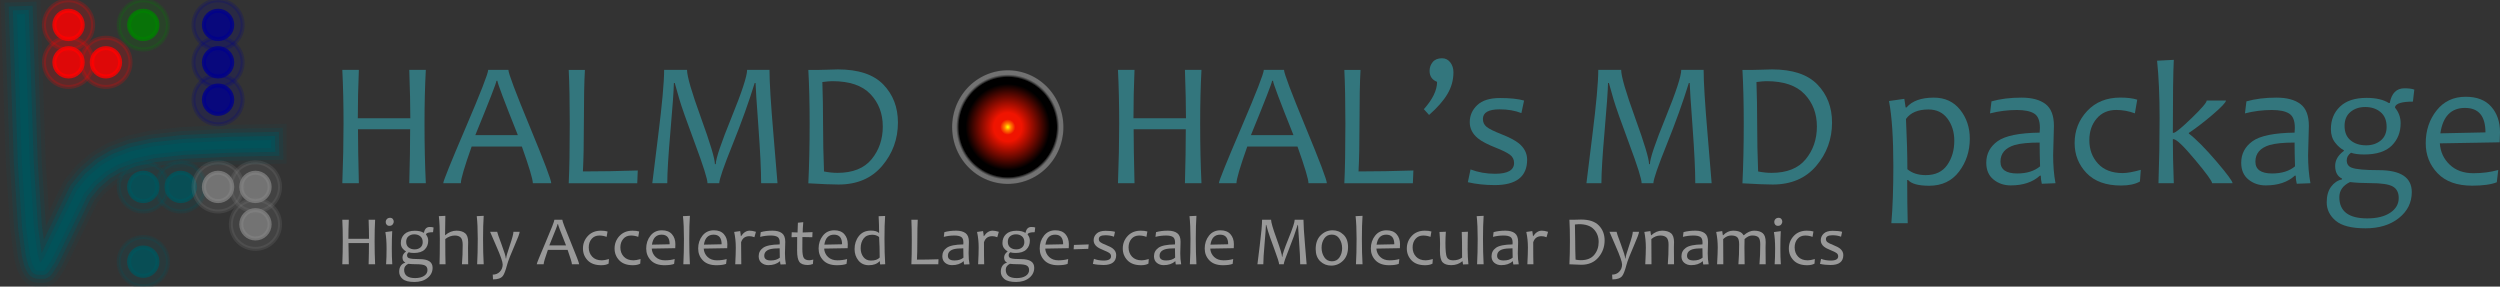 <?xml version="1.0" encoding="UTF-8" standalone="no"?>
<svg id="svg7209" xmlns:rdf="http://www.w3.org/1999/02/22-rdf-syntax-ns#" xmlns="http://www.w3.org/2000/svg" viewBox="0 0 785.08 90" height="100%" width="100%" version="1.1" xmlns:cc="http://creativecommons.org/ns#" xmlns:xlink="http://www.w3.org/1999/xlink" xmlns:dc="http://purl.org/dc/elements/1.1/">
 <rect x="0" y="0" width="785.08" height="90" fill="#333333" stroke="none"/>
 <defs id="defs7211">
  <clipPath id="clipPath6937" clipPathUnits="userSpaceOnUse">
   <path id="path6939" d="M0,0,72,0,72,72,0,72,0,0z"/>
  </clipPath>
  <clipPath id="clipPath6951" clipPathUnits="userSpaceOnUse">
   <path id="path6953" d="M0,0,72,0,72,72,0,72,0,0z"/>
  </clipPath>
  <clipPath id="clipPath6965" clipPathUnits="userSpaceOnUse">
   <path id="path6967" d="M0,0,72,0,72,72,0,72,0,0z"/>
  </clipPath>
  <clipPath id="clipPath6975" clipPathUnits="userSpaceOnUse">
   <path id="path6977" d="M0,0,72,0,72,72,0,72,0,0z"/>
  </clipPath>
  <clipPath id="clipPath6985" clipPathUnits="userSpaceOnUse">
   <path id="path6987" d="M0,0,72,0,72,72,0,72,0,0z"/>
  </clipPath>
  <clipPath id="clipPath6999" clipPathUnits="userSpaceOnUse">
   <path id="path7001" d="M0,0,72,0,72,72,0,72,0,0z"/>
  </clipPath>
  <clipPath id="clipPath7013" clipPathUnits="userSpaceOnUse">
   <path id="path7015" d="M0,0,72,0,72,72,0,72,0,0z"/>
  </clipPath>
  <clipPath id="clipPath7027" clipPathUnits="userSpaceOnUse">
   <path id="path7029" d="M0,0,72,0,72,72,0,72,0,0z"/>
  </clipPath>
  <clipPath id="clipPath7041" clipPathUnits="userSpaceOnUse">
   <path id="path7043" d="M0,0,72,0,72,72,0,72,0,0z"/>
  </clipPath>
  <clipPath id="clipPath7055" clipPathUnits="userSpaceOnUse">
   <path id="path7057" d="M0,0,72,0,72,72,0,72,0,0z"/>
  </clipPath>
  <clipPath id="clipPath7069" clipPathUnits="userSpaceOnUse">
   <path id="path7071" d="M0,0,72,0,72,72,0,72,0,0z"/>
  </clipPath>
  <clipPath id="clipPath7079" clipPathUnits="userSpaceOnUse">
   <path id="path7081" d="M0,0,72,0,72,72,0,72,0,0z"/>
  </clipPath>
  <clipPath id="clipPath7089" clipPathUnits="userSpaceOnUse">
   <path id="path7091" d="M0,0,72,0,72,72,0,72,0,0z"/>
  </clipPath>
  <clipPath id="clipPath7099" clipPathUnits="userSpaceOnUse">
   <path id="path7101" d="M0,0,72,0,72,72,0,72,0,0z"/>
  </clipPath>
  <clipPath id="clipPath7109" clipPathUnits="userSpaceOnUse">
   <path id="path7111" d="M0,0,72,0,72,72,0,72,0,0z"/>
  </clipPath>
  <radialGradient id="radialGradient5671" gradientUnits="userSpaceOnUse" cy="375.93" cx="307.14" gradientTransform="matrix(1,0,0,0.967,0,12.366)" r="108.57">
   <stop id="stop5100" stop-color="#fffc01" offset="0"/>
   <stop id="stop5110" stop-color="#ff7e00" offset="0.059"/>
   <stop id="stop5104" stop-color="#f01400" offset="0.136"/>
   <stop id="stop5102" stop-color="#f01400" offset="0.252"/>
   <stop id="stop5106" stop-color="#000" offset="0.759"/>
   <stop id="stop5108" stop-color="#000" offset="0.875"/>
   <stop id="stop5112" stop-color="#828282" stop-opacity="0.784" offset="0.927"/>
   <stop id="stop5120" stop-color="#8c8c8c" stop-opacity="0.706" offset="0.969"/>
   <stop id="stop5050" stop-color="#bebebe" stop-opacity="0.392" offset="1"/>
  </radialGradient>
 </defs>
 <g id="layer1" transform="translate(-5,-957.362)">
  <g id="text3333" font-size="19px" font-family="Candara" fill="#999" transform="translate(0,952.362)">
   <path id="path6539" d="m122.8,87.996-2.041,0c0.072-2.478,0.107-4.698,0.107-6.66h-6.435c0,1.59,0.036,3.81,0.107,6.66h-2.041c0.1-2.614,0.15-5.063,0.15-7.348,0-2.392-0.05-4.605-0.15-6.639h2.041c-0.086,2.048-0.129,4.039-0.129,5.973h6.478c-0-1.554-0.043-3.545-0.129-5.973h2.041c-0.107,1.991-0.161,4.204-0.161,6.639-0,2.671,0.054,5.12,0.161,7.348z"/>
   <path id="path6541" d="m128.19,87.996-1.944,0c0.1-1.432,0.15-3.069,0.15-4.909,0-2.07-0.125-3.806-0.376-5.21l2.148-0.29c-0.086,1.497-0.129,3.33-0.129,5.5,0,1.719,0.05,3.355,0.15,4.909zm0.451-13.428c-0,0.365-0.118,0.682-0.354,0.951-0.236,0.269-0.569,0.403-0.999,0.403-0.365,0-0.65-0.116-0.854-0.349-0.204-0.233-0.306-0.514-0.306-0.843,0-0.358,0.122-0.67,0.365-0.935,0.243-0.265,0.58-0.397,1.01-0.397,0.351,0,0.628,0.116,0.833,0.349,0.204,0.233,0.306,0.507,0.306,0.822z"/>
   <path id="path6543" d="m141.16,76.437-0.172,1.482c-1.332,0-2.066,0.215-2.202,0.645v0.107c0.458,0.559,0.687,1.196,0.688,1.912-0,1.117-0.367,2.039-1.101,2.766-0.734,0.727-1.867,1.09-3.4,1.09-0.68,0-1.221-0.072-1.622-0.215-0.351,0.251-0.526,0.562-0.526,0.935-0,0.458,0.208,0.763,0.623,0.913,0.53,0.201,1.636,0.301,3.319,0.301,2.721,0,4.082,0.902,4.082,2.707-0,1.289-0.53,2.356-1.59,3.201-1.06,0.845-2.431,1.268-4.114,1.268-1.726-0-2.956-0.313-3.69-0.94-0.734-0.627-1.101-1.38-1.101-2.261,0-0.802,0.181-1.447,0.542-1.934,0.362-0.487,0.811-0.788,1.348-0.902v-0.097c-0.566-0.272-0.849-0.795-0.849-1.568-0-0.702,0.358-1.318,1.074-1.848v-0.086c-0.38-0.186-0.741-0.501-1.085-0.945-0.344-0.444-0.516-0.995-0.516-1.654,0-1.139,0.376-2.066,1.128-2.782,0.752-0.716,1.841-1.074,3.266-1.074,1.167,0,2.084,0.211,2.75,0.634h0.118c0.229-1.21,0.831-1.815,1.805-1.815,0.53,0,0.938,0.054,1.225,0.161zm-1.923,13.374c-0-0.673-0.245-1.148-0.736-1.423-0.491-0.276-1.413-0.414-2.766-0.414-0.917,0-1.755-0.043-2.514-0.129-0.874,0.423-1.311,1.042-1.311,1.858,0,1.747,1.146,2.621,3.438,2.621,1.196-0,2.143-0.233,2.841-0.698,0.698-0.466,1.047-1.071,1.047-1.815zm-1.493-8.787c-0-0.788-0.249-1.391-0.747-1.81-0.498-0.419-1.13-0.628-1.896-0.628-0.723,0-1.328,0.202-1.815,0.607-0.487,0.405-0.73,0.979-0.73,1.724,0,0.781,0.249,1.375,0.747,1.783,0.498,0.408,1.137,0.612,1.917,0.612,0.716,0,1.316-0.199,1.799-0.596,0.483-0.397,0.725-0.961,0.725-1.692z"/>
   <path id="path6545" d="m152.02,87.996-1.955,0c0.158-1.883,0.236-3.91,0.236-6.08-0-1.16-0.217-1.942-0.65-2.347-0.433-0.405-1.033-0.607-1.799-0.607-1.074,0-2.08,0.369-3.019,1.106,0,3.91,0.029,6.553,0.086,7.928h-1.891c0.065-1.891,0.097-4.562,0.097-8.014,0-3.022-0.104-5.389-0.312-7.101l2.041-0.107c-0.057,2.184-0.086,4.211-0.086,6.08h0.065c1.074-0.945,2.252-1.418,3.534-1.418,1.146,0,2.041,0.267,2.686,0.8,0.645,0.534,0.967,1.47,0.967,2.809-0,0.136-0.007,0.403-0.021,0.8-0.014,0.397-0.021,0.747-0.021,1.047-0,1.031,0.014,2.732,0.043,5.103z"/>
   <path id="path6547" d="m156.9,87.996-2.062,0c0.129-2.363,0.193-5.035,0.193-8.014,0-2.893-0.104-5.26-0.312-7.101l2.181-0.107c-0.136,1.948-0.204,4.351-0.204,7.208-0,2.943,0.068,5.615,0.204,8.014z"/>
   <path id="path6549" d="m168.19,77.79c-0,0.458-0.541,1.919-1.622,4.383-1.239,2.814-2.009,4.798-2.31,5.951-0.494,1.869-0.952,3.058-1.375,3.566-0.573,0.702-1.593,1.053-3.062,1.053l-0.086-1.504c0.895-0,1.64-0.304,2.234-0.913,0.594-0.609,0.892-1.371,0.892-2.288,0-0.795-0.659-2.686-1.977-5.672-1.318-2.986-1.977-4.512-1.977-4.576h2.224c0,0.193,0.451,1.497,1.353,3.91,0.902,2.413,1.353,3.899,1.353,4.458h0.107c0-0.465,0.381-1.815,1.144-4.05,0.763-2.234,1.144-3.674,1.144-4.318z"/>
   <path id="path6551" d="m186.87,87.996-2.267,0c-0-0.48-0.451-1.987-1.353-4.522h-6.198c-0.888,2.499-1.332,4.007-1.332,4.522h-2.17c0-0.265,0.924-2.555,2.772-6.87s2.772-6.687,2.772-7.117h2.492c-0,0.423,0.881,2.761,2.643,7.015,1.762,4.254,2.643,6.578,2.643,6.972zm-4.114-5.93c-1.683-4.204-2.524-6.438-2.524-6.703h-0.118c-0,0.222-0.87,2.456-2.61,6.703z"/>
   <path id="path6553" d="m196.23,86.352-0.107,1.44c-0.58,0.329-1.357,0.494-2.331,0.494-1.855-0-3.273-0.512-4.254-1.536-0.981-1.024-1.472-2.259-1.472-3.706,0-1.532,0.516-2.85,1.547-3.953,1.031-1.103,2.396-1.654,4.093-1.654,0.852,0,1.547,0.086,2.084,0.258l-0.29,1.687c-0.752-0.279-1.515-0.419-2.288-0.419-1.017,0-1.826,0.354-2.428,1.063-0.602,0.709-0.902,1.597-0.902,2.664-0,1.16,0.358,2.127,1.074,2.9,0.716,0.773,1.73,1.16,3.04,1.16,0.537,0,1.282-0.132,2.234-0.397z"/>
   <path id="path6555" d="m206.16,86.352-0.107,1.44c-0.58,0.329-1.357,0.494-2.331,0.494-1.855-0-3.273-0.512-4.254-1.536-0.981-1.024-1.472-2.259-1.472-3.706,0-1.532,0.516-2.85,1.547-3.953,1.031-1.103,2.396-1.654,4.093-1.654,0.852,0,1.547,0.086,2.084,0.258l-0.29,1.687c-0.752-0.279-1.515-0.419-2.288-0.419-1.017,0-1.826,0.354-2.428,1.063-0.602,0.709-0.902,1.597-0.902,2.664-0,1.16,0.358,2.127,1.074,2.9,0.716,0.773,1.73,1.16,3.04,1.16,0.537,0,1.282-0.132,2.234-0.397z"/>
   <path id="path6557" d="m217.09,81.69c-0,0.301-0.014,0.716-0.043,1.246l-7.38,0.129c0.072,1.046,0.476,1.921,1.214,2.627,0.738,0.705,1.715,1.058,2.933,1.058,1.089,0,2.109-0.132,3.062-0.397l-0.183,1.515c-0.702,0.279-1.715,0.419-3.04,0.419-1.862-0-3.282-0.508-4.259-1.525-0.978-1.017-1.466-2.256-1.466-3.717,0-1.561,0.446-2.906,1.337-4.034s2.089-1.692,3.593-1.692c1.382,0,2.433,0.408,3.153,1.225,0.72,0.816,1.08,1.866,1.08,3.147zm-1.794,0.021c-0-2.012-0.841-3.018-2.524-3.019-1.719,0-2.732,1.046-3.04,3.137z"/>
   <path id="path6559" d="m221.65,87.996-2.062,0c0.129-2.363,0.193-5.035,0.193-8.014,0-2.893-0.104-5.26-0.312-7.101l2.181-0.107c-0.136,1.948-0.204,4.351-0.204,7.208,0,2.943,0.068,5.615,0.204,8.014z"/>
   <path id="path6561" d="m233.41,81.69c-0,0.301-0.014,0.716-0.043,1.246l-7.38,0.129c0.072,1.046,0.476,1.921,1.214,2.627,0.738,0.705,1.715,1.058,2.933,1.058,1.089,0,2.109-0.132,3.062-0.397l-0.183,1.515c-0.702,0.279-1.715,0.419-3.04,0.419-1.862-0-3.282-0.508-4.259-1.525-0.978-1.017-1.466-2.256-1.466-3.717,0-1.561,0.446-2.906,1.337-4.034s2.089-1.692,3.593-1.692c1.382,0,2.433,0.408,3.153,1.225,0.72,0.816,1.08,1.866,1.08,3.147zm-1.794,0.021c-0-2.012-0.841-3.018-2.524-3.019-1.719,0-2.732,1.046-3.04,3.137z"/>
   <path id="path6563" d="m242.39,77.79-0.483,1.708c-0.559-0.222-1.078-0.333-1.558-0.333-1.346,0-2.22,0.641-2.621,1.923,0,3.294,0.021,5.597,0.064,6.907h-1.901c0.115-2.27,0.172-4.032,0.172-5.285,0-1.697-0.168-3.323-0.505-4.877l1.88-0.269c0.136,0.788,0.204,1.314,0.204,1.579h0.086c0.773-1.139,1.676-1.708,2.707-1.708,0.544,0,1.196,0.118,1.955,0.354z"/>
   <path id="path6565" d="m251.79,87.996-1.687,0.064c-0.086-0.351-0.129-0.684-0.129-0.999h-0.107c-0.881,0.802-2.08,1.203-3.599,1.203-0.824,0-1.533-0.242-2.127-0.725-0.594-0.483-0.892-1.173-0.892-2.068,0-1.103,0.466-1.989,1.397-2.659,0.931-0.67,2.66-1.022,5.189-1.058,0.021-0.172,0.032-0.369,0.032-0.591-0-0.881-0.235-1.468-0.704-1.762-0.469-0.294-1.18-0.44-2.132-0.44-1.124,0-2.231,0.14-3.319,0.419l0.183-1.482c1.074-0.308,2.31-0.462,3.706-0.462,1.275,0,2.259,0.263,2.954,0.79,0.695,0.526,1.042,1.423,1.042,2.691-0,0.337-0.016,0.947-0.048,1.831-0.032,0.884-0.048,1.474-0.048,1.767-0,1.303,0.097,2.463,0.29,3.481zm-1.901-2.084c-0.036-1.089-0.054-2.066-0.054-2.933-1.346,0-2.37,0.1-3.072,0.301-1.175,0.358-1.762,1.042-1.762,2.052,0,0.974,0.688,1.461,2.062,1.461,1.182,0,2.123-0.294,2.825-0.881z"/>
   <path id="path6567" d="m260.4,86.513-0.129,1.397c-0.566,0.208-1.099,0.312-1.601,0.312-1.289-0-2.17-0.328-2.643-0.983-0.473-0.655-0.709-1.828-0.709-3.518,0-1.096,0.007-2.524,0.021-4.286-0.401,0-0.992,0.021-1.772,0.064l0.065-1.558c0.68,0.043,1.289,0.064,1.826,0.064,0-0.43,0.036-1.45,0.107-3.062l1.687-0.172c-0.122,1.504-0.183,2.582-0.183,3.233,0.702,0,1.733-0.036,3.094-0.107l-0.075,1.601c-1.289-0.043-2.324-0.064-3.104-0.064-0.014,1.081-0.021,2.299-0.021,3.652-0,1.475,0.156,2.451,0.467,2.927,0.312,0.476,0.89,0.714,1.735,0.714,0.279,0,0.691-0.072,1.235-0.215z"/>
   <path id="path6569" d="m271.23,81.69c-0,0.301-0.014,0.716-0.043,1.246l-7.38,0.129c0.072,1.046,0.476,1.921,1.214,2.627,0.738,0.705,1.715,1.058,2.933,1.058,1.089,0,2.109-0.132,3.062-0.397l-0.183,1.515c-0.702,0.279-1.715,0.419-3.04,0.419-1.862-0-3.282-0.508-4.259-1.525-0.978-1.017-1.466-2.256-1.466-3.717,0-1.561,0.446-2.906,1.337-4.034s2.089-1.692,3.593-1.692c1.382,0,2.433,0.408,3.153,1.225,0.72,0.816,1.08,1.866,1.08,3.147zm-1.794,0.021c-0-2.012-0.841-3.018-2.524-3.019-1.719,0-2.732,1.046-3.04,3.137z"/>
   <path id="path6571" d="m282.98,87.985-1.601,0.054c-0.057-0.308-0.086-0.634-0.086-0.978h-0.118c-0.752,0.816-1.869,1.225-3.352,1.225-1.361-0-2.444-0.494-3.249-1.482-0.806-0.988-1.208-2.181-1.208-3.577-0-1.583,0.448-2.947,1.343-4.093,0.895-1.146,2.156-1.719,3.781-1.719,1.16,0,1.991,0.236,2.492,0.709h0.086c0-1.776-0.05-3.52-0.15-5.231l2.041-0.075c-0.136,1.819-0.204,4.2-0.204,7.144-0,2.994,0.075,5.668,0.226,8.024zm-1.73-2.116c-0-2.227-0.061-4.372-0.183-6.435-0.58-0.48-1.303-0.72-2.17-0.72-1.21,0-2.116,0.403-2.718,1.208-0.602,0.806-0.902,1.817-0.902,3.035-0,1.089,0.285,2.005,0.854,2.75,0.569,0.745,1.359,1.117,2.369,1.117,1.268,0,2.184-0.319,2.75-0.956z"/>
   <path id="path6573" d="m299.72,86.416-0.064,1.579-8.454,0c0.086-1.769,0.129-4.218,0.129-7.348-0-2.693-0.043-4.906-0.129-6.639h1.998c-0.086,1.447-0.129,3.659-0.129,6.639,0,2.449-0.039,4.412-0.118,5.887,2.148,0,4.404-0.039,6.768-0.118z"/>
   <path id="path6575" d="m309.46,87.996-1.687,0.064c-0.086-0.351-0.129-0.684-0.129-0.999h-0.107c-0.881,0.802-2.08,1.203-3.599,1.203-0.824,0-1.533-0.242-2.127-0.725s-0.892-1.173-0.892-2.068c0-1.103,0.465-1.989,1.397-2.659,0.931-0.67,2.66-1.022,5.189-1.058,0.021-0.172,0.032-0.369,0.032-0.591,0-0.881-0.235-1.468-0.704-1.762-0.469-0.294-1.18-0.44-2.132-0.44-1.124,0-2.231,0.14-3.319,0.419l0.183-1.482c1.074-0.308,2.31-0.462,3.706-0.462,1.275,0,2.259,0.263,2.954,0.79,0.695,0.526,1.042,1.423,1.042,2.691-0,0.337-0.016,0.947-0.048,1.831-0.032,0.884-0.048,1.474-0.048,1.767-0,1.303,0.097,2.463,0.29,3.481zm-1.901-2.084c-0.036-1.089-0.054-2.066-0.054-2.933-1.346,0-2.37,0.1-3.072,0.301-1.175,0.358-1.762,1.042-1.762,2.052,0,0.974,0.688,1.461,2.062,1.461,1.182,0,2.123-0.294,2.825-0.881z"/>
   <path id="path6577" d="m318.66,77.79-0.483,1.708c-0.559-0.222-1.078-0.333-1.558-0.333-1.346,0-2.22,0.641-2.621,1.923,0,3.294,0.021,5.597,0.065,6.907h-1.901c0.115-2.27,0.172-4.032,0.172-5.285,0-1.697-0.168-3.323-0.505-4.877l1.88-0.269c0.136,0.788,0.204,1.314,0.204,1.579h0.086c0.773-1.139,1.676-1.708,2.707-1.708,0.544,0,1.196,0.118,1.955,0.354z"/>
   <path id="path6579" d="m330.09,76.437-0.172,1.482c-1.332,0-2.066,0.215-2.202,0.645v0.107c0.458,0.559,0.687,1.196,0.688,1.912-0,1.117-0.367,2.039-1.101,2.766-0.734,0.727-1.867,1.09-3.4,1.09-0.68,0-1.221-0.072-1.622-0.215-0.351,0.251-0.526,0.562-0.526,0.935,0,0.458,0.208,0.763,0.623,0.913,0.53,0.201,1.636,0.301,3.319,0.301,2.721,0,4.082,0.902,4.082,2.707-0,1.289-0.53,2.356-1.59,3.201-1.06,0.845-2.431,1.268-4.114,1.268-1.726-0-2.956-0.313-3.69-0.94-0.734-0.627-1.101-1.38-1.101-2.261,0-0.802,0.181-1.447,0.542-1.934,0.362-0.487,0.811-0.788,1.348-0.902v-0.097c-0.566-0.272-0.849-0.795-0.849-1.568,0-0.702,0.358-1.318,1.074-1.848v-0.086c-0.38-0.186-0.741-0.501-1.085-0.945-0.344-0.444-0.516-0.995-0.516-1.654,0-1.139,0.376-2.066,1.128-2.782,0.752-0.716,1.841-1.074,3.266-1.074,1.167,0,2.084,0.211,2.75,0.634h0.118c0.229-1.21,0.831-1.815,1.805-1.815,0.53,0,0.938,0.054,1.225,0.161zm-1.923,13.374c-0-0.673-0.245-1.148-0.736-1.423-0.491-0.276-1.413-0.414-2.766-0.414-0.917,0-1.755-0.043-2.514-0.129-0.874,0.423-1.311,1.042-1.311,1.858,0,1.747,1.146,2.621,3.438,2.621,1.196-0,2.143-0.233,2.841-0.698,0.698-0.466,1.047-1.071,1.047-1.815zm-1.493-8.787c-0-0.788-0.249-1.391-0.747-1.81-0.498-0.419-1.13-0.628-1.896-0.628-0.723,0-1.328,0.202-1.815,0.607-0.487,0.405-0.73,0.979-0.73,1.724-0,0.781,0.249,1.375,0.747,1.783,0.498,0.408,1.137,0.612,1.917,0.612,0.716,0,1.316-0.199,1.799-0.596s0.725-0.961,0.725-1.692z"/>
   <path id="path6581" d="m340.66,81.69c-0,0.301-0.014,0.716-0.043,1.246l-7.38,0.129c0.072,1.046,0.476,1.921,1.214,2.627,0.738,0.705,1.715,1.058,2.933,1.058,1.089,0,2.109-0.132,3.062-0.397l-0.183,1.515c-0.702,0.279-1.715,0.419-3.04,0.419-1.862-0-3.282-0.508-4.259-1.525-0.978-1.017-1.466-2.256-1.466-3.717,0-1.561,0.446-2.906,1.337-4.034s2.089-1.692,3.593-1.692c1.382,0,2.433,0.408,3.153,1.225,0.72,0.816,1.08,1.866,1.08,3.147zm-1.794,0.021c-0-2.012-0.841-3.018-2.524-3.019-1.719,0-2.732,1.046-3.04,3.137z"/>
   <path id="path6583" d="m346.88,81.754-0.129,1.386-4.598,0.15,0.097-1.375z"/>
   <path id="path6585" d="m355.52,85.084c-0,2.091-1.336,3.137-4.007,3.137-1.182-0-2.284-0.118-3.309-0.354l0.333-1.579c0.931,0.358,1.941,0.537,3.029,0.537,1.561,0,2.342-0.444,2.342-1.332-0-0.43-0.174-0.772-0.521-1.026-0.347-0.254-0.922-0.539-1.724-0.854-1.017-0.401-1.755-0.788-2.213-1.16-0.673-0.551-1.01-1.217-1.01-1.998,0-0.816,0.308-1.516,0.924-2.1,0.616-0.584,1.554-0.875,2.814-0.875,1.232,0,2.22,0.104,2.965,0.312l-0.333,1.547c-0.773-0.308-1.669-0.462-2.686-0.462-1.375,0-2.062,0.397-2.062,1.192,0,0.401,0.154,0.725,0.462,0.972,0.308,0.247,0.909,0.546,1.805,0.897,0.967,0.38,1.683,0.752,2.148,1.117,0.695,0.566,1.042,1.242,1.042,2.03z"/>
   <path id="path6587" d="m365.75,86.352-0.107,1.44c-0.58,0.329-1.357,0.494-2.331,0.494-1.855-0-3.273-0.512-4.254-1.536-0.981-1.024-1.472-2.259-1.472-3.706-0-1.532,0.516-2.85,1.547-3.953,1.031-1.103,2.396-1.654,4.093-1.654,0.852,0,1.547,0.086,2.084,0.258l-0.29,1.687c-0.752-0.279-1.515-0.419-2.288-0.419-1.017,0-1.826,0.354-2.428,1.063-0.602,0.709-0.902,1.597-0.902,2.664-0,1.16,0.358,2.127,1.074,2.9,0.716,0.773,1.73,1.16,3.04,1.16,0.537,0,1.282-0.132,2.234-0.397z"/>
   <path id="path6589" d="m375.93,87.996-1.687,0.064c-0.086-0.351-0.129-0.684-0.129-0.999h-0.107c-0.881,0.802-2.08,1.203-3.599,1.203-0.824,0-1.533-0.242-2.127-0.725s-0.892-1.173-0.892-2.068c0-1.103,0.466-1.989,1.397-2.659,0.931-0.67,2.66-1.022,5.189-1.058,0.021-0.172,0.032-0.369,0.032-0.591-0-0.881-0.235-1.468-0.704-1.762-0.469-0.294-1.18-0.44-2.132-0.44-1.124,0-2.231,0.14-3.319,0.419l0.183-1.482c1.074-0.308,2.31-0.462,3.706-0.462,1.275,0,2.259,0.263,2.954,0.79,0.695,0.526,1.042,1.423,1.042,2.691-0,0.337-0.016,0.947-0.048,1.831-0.032,0.884-0.048,1.474-0.048,1.767-0,1.303,0.097,2.463,0.29,3.481zm-1.901-2.084c-0.036-1.089-0.054-2.066-0.054-2.933-1.346,0-2.37,0.1-3.072,0.301-1.175,0.358-1.762,1.042-1.762,2.052,0,0.974,0.688,1.461,2.062,1.461,1.182,0,2.123-0.294,2.825-0.881z"/>
   <path id="path6591" d="m380.72,87.996-2.062,0c0.129-2.363,0.193-5.035,0.193-8.014,0-2.893-0.104-5.26-0.312-7.101l2.181-0.107c-0.136,1.948-0.204,4.351-0.204,7.208-0,2.943,0.068,5.615,0.204,8.014z"/>
   <path id="path6593" d="m392.48,81.69c-0,0.301-0.014,0.716-0.043,1.246l-7.38,0.129c0.072,1.046,0.476,1.921,1.214,2.627,0.738,0.705,1.715,1.058,2.933,1.058,1.089,0,2.109-0.132,3.062-0.397l-0.183,1.515c-0.702,0.279-1.715,0.419-3.04,0.419-1.862-0-3.282-0.508-4.259-1.525-0.978-1.017-1.466-2.256-1.466-3.717,0-1.561,0.446-2.906,1.337-4.034s2.089-1.692,3.593-1.692c1.382,0,2.433,0.408,3.153,1.225,0.72,0.816,1.08,1.866,1.08,3.147zm-1.794,0.021c-0-2.012-0.841-3.018-2.524-3.019-1.719,0-2.732,1.046-3.04,3.137z"/>
   <path id="path6595" d="m415.32,87.996-2.019,0c-0-1.597-0.111-3.907-0.333-6.929-0.222-3.022-0.34-4.834-0.354-5.436h-0.107c-0.716,2.328-1.624,4.854-2.723,7.579-1.099,2.725-1.649,4.32-1.649,4.786h-1.45c0-0.501-0.512-2.125-1.536-4.872-1.024-2.746-1.672-4.585-1.944-5.516-0.272-0.931-0.458-1.59-0.559-1.977h-0.107c-0.021,0.981-0.163,2.961-0.424,5.94-0.261,2.979-0.392,5.12-0.392,6.424h-1.848c0-0.072,0.243-2.043,0.73-5.914,0.487-3.871,0.73-6.562,0.73-8.073h2.825c-0,0.788,0.573,2.757,1.719,5.908,1.146,3.151,1.719,5.06,1.719,5.726h0.107c-0-0.666,0.645-2.58,1.934-5.742,1.289-3.162,1.934-5.126,1.934-5.892h2.761c-0,1.511,0.165,4.189,0.494,8.035,0.329,3.846,0.494,5.829,0.494,5.951z"/>
   <path id="path6597" d="m428.33,82.581c-0,1.833-0.526,3.264-1.579,4.292s-2.292,1.542-3.717,1.542c-1.332,0-2.476-0.455-3.432-1.364-0.956-0.909-1.434-2.191-1.434-3.846,0-1.848,0.528-3.291,1.585-4.329s2.297-1.558,3.722-1.558c1.332,0,2.474,0.46,3.427,1.38,0.952,0.92,1.429,2.215,1.429,3.883zm-1.858,0.376c-0-1.117-0.281-2.111-0.843-2.981-0.562-0.87-1.363-1.305-2.401-1.305-1.031,0-1.824,0.412-2.379,1.235-0.555,0.824-0.833,1.78-0.833,2.868,0,1.124,0.281,2.12,0.843,2.986,0.562,0.867,1.366,1.3,2.412,1.3,1.031,0,1.823-0.414,2.374-1.241,0.551-0.827,0.827-1.781,0.827-2.863z"/>
   <path id="path6599" d="m432.88,87.996-2.062,0c0.129-2.363,0.193-5.035,0.193-8.014,0-2.893-0.104-5.26-0.312-7.101l2.181-0.107c-0.136,1.948-0.204,4.351-0.204,7.208,0,2.943,0.068,5.615,0.204,8.014z"/>
   <path id="path6601" d="m444.65,81.69c-0,0.301-0.014,0.716-0.043,1.246l-7.38,0.129c0.072,1.046,0.476,1.921,1.214,2.627,0.738,0.705,1.715,1.058,2.933,1.058,1.089,0,2.109-0.132,3.062-0.397l-0.183,1.515c-0.702,0.279-1.715,0.419-3.04,0.419-1.862-0-3.282-0.508-4.259-1.525-0.978-1.017-1.466-2.256-1.466-3.717,0-1.561,0.446-2.906,1.337-4.034s2.089-1.692,3.593-1.692c1.382,0,2.433,0.408,3.153,1.225,0.72,0.816,1.08,1.866,1.08,3.147zm-1.794,0.021c-0-2.012-0.841-3.018-2.524-3.019-1.719,0-2.732,1.046-3.04,3.137z"/>
   <path id="path6603" d="m454.95,86.352-0.107,1.44c-0.58,0.329-1.357,0.494-2.331,0.494-1.855-0-3.273-0.512-4.254-1.536-0.981-1.024-1.472-2.259-1.472-3.706,0-1.532,0.516-2.85,1.547-3.953,1.031-1.103,2.396-1.654,4.093-1.654,0.852,0,1.547,0.086,2.084,0.258l-0.29,1.687c-0.752-0.279-1.515-0.419-2.288-0.419-1.017,0-1.826,0.354-2.428,1.063-0.602,0.709-0.902,1.597-0.902,2.664,0,1.16,0.358,2.127,1.074,2.9,0.716,0.773,1.73,1.16,3.04,1.16,0.537,0,1.282-0.132,2.234-0.397z"/>
   <path id="path6605" d="m466.12,87.985-1.665,0.064c-0.1-0.401-0.15-0.73-0.15-0.988h-0.107c-0.952,0.802-2.109,1.203-3.47,1.203-1.239,0-2.139-0.299-2.702-0.897-0.562-0.598-0.843-1.803-0.843-3.615,0-0.258,0.007-0.641,0.021-1.149,0.014-0.508,0.021-0.856,0.021-1.042,0-1.053-0.061-2.292-0.183-3.717l1.998-0.075c-0.086,1.382-0.129,2.564-0.129,3.545,0,2.256,0.145,3.726,0.435,4.41,0.29,0.684,0.944,1.026,1.96,1.026,1.146,0,2.091-0.286,2.836-0.859-0-3.982-0.036-6.664-0.107-8.046l1.934-0.075c-0.057,1.346-0.086,3.208-0.086,5.586-0,1.525,0.079,3.069,0.236,4.63z"/>
   <path id="path6607" d="m470.91,87.996-2.062,0c0.129-2.363,0.193-5.035,0.193-8.014,0-2.893-0.104-5.26-0.312-7.101l2.181-0.107c-0.136,1.948-0.204,4.351-0.204,7.208,0,2.943,0.068,5.615,0.204,8.014z"/>
   <path id="path6609" d="m481.93,87.996-1.687,0.064c-0.086-0.351-0.129-0.684-0.129-0.999h-0.107c-0.881,0.802-2.08,1.203-3.599,1.203-0.824,0-1.533-0.242-2.127-0.725s-0.892-1.173-0.892-2.068c0-1.103,0.465-1.989,1.397-2.659,0.931-0.67,2.66-1.022,5.189-1.058,0.021-0.172,0.032-0.369,0.032-0.591-0-0.881-0.235-1.468-0.704-1.762-0.469-0.294-1.18-0.44-2.132-0.44-1.124,0-2.231,0.14-3.319,0.419l0.183-1.482c1.074-0.308,2.31-0.462,3.706-0.462,1.275,0,2.259,0.263,2.954,0.79,0.695,0.526,1.042,1.423,1.042,2.691-0,0.337-0.016,0.947-0.048,1.831-0.032,0.884-0.048,1.474-0.048,1.767-0,1.303,0.097,2.463,0.29,3.481zm-1.901-2.084c-0.036-1.089-0.054-2.066-0.054-2.933-1.346,0-2.37,0.1-3.072,0.301-1.175,0.358-1.762,1.042-1.762,2.052-0,0.974,0.687,1.461,2.062,1.461,1.182,0,2.123-0.294,2.825-0.881z"/>
   <path id="path6611" d="m491.14,77.79-0.483,1.708c-0.559-0.222-1.078-0.333-1.558-0.333-1.346,0-2.22,0.641-2.621,1.923,0,3.294,0.021,5.597,0.065,6.907h-1.901c0.115-2.27,0.172-4.032,0.172-5.285,0-1.697-0.168-3.323-0.505-4.877l1.88-0.269c0.136,0.788,0.204,1.314,0.204,1.579h0.086c0.773-1.139,1.676-1.708,2.707-1.708,0.544,0,1.196,0.118,1.955,0.354z"/>
   <path id="path6613" d="m508.9,80.498c-0,2.034-0.65,3.817-1.95,5.35-1.3,1.533-3.092,2.299-5.377,2.299-0.745,0-1.987-0.05-3.728-0.15,0.107-2.22,0.161-4.669,0.161-7.348,0-2.521-0.054-4.734-0.161-6.639h1.182c0.286,0,0.723-0.011,1.311-0.032,0.587-0.021,0.974-0.032,1.16-0.032,2.528,0,4.394,0.621,5.597,1.864s1.805,2.805,1.805,4.689zm-1.869,0.483c-0-1.59-0.507-2.918-1.52-3.985-1.013-1.067-2.58-1.601-4.7-1.601-0.301,0-0.713,0.036-1.235,0.107,0.057,1.669,0.086,3.384,0.086,5.146-0,1.934,0.039,3.896,0.118,5.887,0.573,0.115,1.124,0.172,1.654,0.172,1.891,0,3.296-0.56,4.216-1.681,0.92-1.121,1.38-2.469,1.38-4.044z"/>
   <path id="path6615" d="m519.71,77.79c-0,0.458-0.541,1.919-1.622,4.383-1.239,2.814-2.009,4.798-2.31,5.951-0.494,1.869-0.952,3.058-1.375,3.566-0.573,0.702-1.593,1.053-3.062,1.053l-0.086-1.504c0.895-0,1.64-0.304,2.234-0.913,0.594-0.609,0.892-1.371,0.892-2.288-0-0.795-0.659-2.686-1.977-5.672-1.318-2.986-1.977-4.512-1.977-4.576h2.224c0,0.193,0.451,1.497,1.353,3.91,0.902,2.413,1.353,3.899,1.353,4.458h0.107c-0-0.465,0.381-1.815,1.144-4.05,0.763-2.234,1.144-3.674,1.144-4.318z"/>
   <path id="path6617" d="m530.7,87.996-1.955,0c0.158-1.883,0.236-3.939,0.236-6.166-0-1.103-0.224-1.857-0.671-2.261-0.448-0.405-1.087-0.607-1.917-0.607-1.017,0-1.955,0.369-2.814,1.106,0,2.442,0.014,5.085,0.043,7.928h-1.955c0.122-2.435,0.183-4.197,0.183-5.285,0-1.676-0.158-3.301-0.473-4.877l1.891-0.269,0.204,1.31h0.086c1.06-0.96,2.195-1.439,3.405-1.44,1.189,0,2.109,0.263,2.761,0.79,0.652,0.526,0.978,1.463,0.978,2.809-0,0.136-0.007,0.405-0.021,0.806-0.014,0.401-0.021,0.67-0.021,0.806-0,1.196,0.014,2.979,0.043,5.35z"/>
   <path id="path6619" d="m541.57,87.996-1.687,0.064c-0.086-0.351-0.129-0.684-0.129-0.999h-0.107c-0.881,0.802-2.08,1.203-3.599,1.203-0.824,0-1.533-0.242-2.127-0.725-0.594-0.483-0.892-1.173-0.892-2.068,0-1.103,0.466-1.989,1.397-2.659,0.931-0.67,2.66-1.022,5.189-1.058,0.021-0.172,0.032-0.369,0.032-0.591-0-0.881-0.235-1.468-0.704-1.762-0.469-0.294-1.18-0.44-2.132-0.44-1.124,0-2.231,0.14-3.319,0.419l0.183-1.482c1.074-0.308,2.31-0.462,3.706-0.462,1.275,0,2.259,0.263,2.954,0.79,0.695,0.526,1.042,1.423,1.042,2.691-0,0.337-0.016,0.947-0.048,1.831-0.032,0.884-0.048,1.474-0.048,1.767-0,1.303,0.097,2.463,0.29,3.481zm-1.901-2.084c-0.036-1.089-0.054-2.066-0.054-2.933-1.346,0-2.37,0.1-3.072,0.301-1.175,0.358-1.762,1.042-1.762,2.052,0,0.974,0.688,1.461,2.062,1.461,1.182,0,2.123-0.294,2.825-0.881z"/>
   <path id="path6621" d="m557.78,81.776c-0-1.146-0.199-1.903-0.596-2.272-0.397-0.369-1.051-0.553-1.96-0.553-0.766,0-1.558,0.376-2.374,1.128-0.029,0.874-0.043,1.73-0.043,2.567-0,1.196,0.021,2.979,0.064,5.35h-1.955c0.158-2.041,0.236-4.114,0.236-6.22,0-1.146-0.199-1.903-0.596-2.272-0.397-0.369-1.033-0.553-1.907-0.553-0.895,0-1.733,0.376-2.514,1.128,0,2.27,0.014,4.909,0.043,7.917h-1.955c0.136-2.435,0.204-4.197,0.204-5.285-0-1.654-0.161-3.28-0.483-4.877l1.891-0.269,0.193,1.3h0.107c0.931-0.952,1.966-1.429,3.104-1.429,1.697,0,2.789,0.476,3.276,1.429h0.118c1.081-0.952,2.148-1.429,3.201-1.429,1.203,0,2.113,0.265,2.728,0.795,0.616,0.53,0.924,1.464,0.924,2.804-0,0.136-0.007,0.405-0.021,0.806-0.014,0.401-0.021,0.67-0.021,0.806-0,1.196,0.014,2.979,0.043,5.35h-1.955c0.165-1.876,0.247-3.95,0.247-6.22z"/>
   <path id="path6623" d="m564.24,87.996-1.944,0c0.1-1.432,0.15-3.069,0.15-4.909,0-2.07-0.125-3.806-0.376-5.21l2.148-0.29c-0.086,1.497-0.129,3.33-0.129,5.5-0,1.719,0.05,3.355,0.15,4.909zm0.451-13.428c0,0.365-0.118,0.682-0.354,0.951-0.236,0.269-0.569,0.403-0.999,0.403-0.365,0-0.65-0.116-0.854-0.349-0.204-0.233-0.306-0.514-0.306-0.843,0-0.358,0.122-0.67,0.365-0.935,0.243-0.265,0.58-0.397,1.01-0.397,0.351,0,0.628,0.116,0.833,0.349,0.204,0.233,0.306,0.507,0.306,0.822z"/>
   <path id="path6625" d="m574.92,86.352-0.107,1.44c-0.58,0.329-1.357,0.494-2.331,0.494-1.855-0-3.273-0.512-4.254-1.536-0.981-1.024-1.472-2.259-1.472-3.706,0-1.532,0.516-2.85,1.547-3.953,1.031-1.103,2.396-1.654,4.093-1.654,0.852,0,1.547,0.086,2.084,0.258l-0.29,1.687c-0.752-0.279-1.515-0.419-2.288-0.419-1.017,0-1.826,0.354-2.428,1.063-0.602,0.709-0.902,1.597-0.902,2.664,0,1.16,0.358,2.127,1.074,2.9,0.716,0.773,1.73,1.16,3.04,1.16,0.537,0,1.282-0.132,2.234-0.397z"/>
   <path id="path6627" d="m583.86,85.084c-0,2.091-1.336,3.137-4.007,3.137-1.182-0-2.284-0.118-3.309-0.354l0.333-1.579c0.931,0.358,1.941,0.537,3.029,0.537,1.561,0,2.342-0.444,2.342-1.332-0-0.43-0.174-0.772-0.521-1.026-0.347-0.254-0.922-0.539-1.724-0.854-1.017-0.401-1.755-0.788-2.213-1.16-0.673-0.551-1.01-1.217-1.01-1.998,0-0.816,0.308-1.516,0.924-2.1,0.616-0.584,1.554-0.875,2.814-0.875,1.232,0,2.22,0.104,2.965,0.312l-0.333,1.547c-0.773-0.308-1.669-0.462-2.686-0.462-1.375,0-2.062,0.397-2.062,1.192,0,0.401,0.154,0.725,0.462,0.972,0.308,0.247,0.909,0.546,1.805,0.897,0.967,0.38,1.683,0.752,2.148,1.117,0.695,0.566,1.042,1.242,1.042,2.03z"/>
  </g>
  <path id="path6498" d="m138.72,1014.9-5.195,0c0.182-6.307,0.273-11.958,0.273-16.954h-16.379c-0,4.047,0.091,9.698,0.273,16.954h-5.195c0.255-6.654,0.383-12.888,0.383-18.704-0-6.088-0.128-11.721-0.383-16.898h5.195c-0.219,5.214-0.328,10.281-0.328,15.203h16.488c-0-3.956-0.109-9.023-0.328-15.203h5.195c-0.273,5.068-0.41,10.701-0.41,16.898-0,6.8,0.137,13.034,0.41,18.704z" fill="#33767d"/>
  <path id="path6500" d="m178.1,1014.9-5.769,0c-0-1.221-1.149-5.059-3.445-11.512h-15.777c-2.26,6.362-3.391,10.199-3.391,11.512h-5.523c0-0.674,2.352-6.503,7.055-17.487,4.703-10.983,7.055-17.021,7.055-18.115h6.344c-0,1.076,2.242,7.027,6.727,17.855,4.484,10.829,6.726,16.744,6.727,17.747zm-10.473-15.094c-4.284-10.7-6.426-16.388-6.426-17.062h-0.301c-0,0.565-2.215,6.253-6.644,17.062z" fill="#33767d"/>
  <path id="path6502" d="m205.28,1010.9-0.164,4.019-21.52,0c0.219-4.503,0.328-10.737,0.328-18.704,0-6.854-0.109-12.487-0.328-16.898h5.086c-0.219,3.682-0.328,9.315-0.328,16.898-0,6.235-0.1,11.23-0.301,14.985,5.469,0,11.211-0.1,17.227-0.301z" fill="#33767d"/>
  <path id="path6504" d="m249.16,1014.9-5.141,0c-0-4.065-0.283-9.944-0.848-17.637-0.565-7.693-0.866-12.305-0.902-13.836h-0.273c-1.823,5.925-4.133,12.355-6.932,19.292-2.798,6.936-4.197,10.997-4.197,12.182h-3.691c-0-1.276-1.303-5.41-3.91-12.4-2.607-6.991-4.256-11.672-4.949-14.041-0.693-2.37-1.167-4.047-1.422-5.031h-0.273c-0.055,2.497-0.415,7.538-1.08,15.121-0.665,7.584-0.998,13.034-0.998,16.352h-4.703c-0-0.182,0.62-5.2,1.859-15.053,1.24-9.853,1.859-16.702,1.859-20.549h7.191c-0,2.005,1.458,7.018,4.375,15.039,2.917,8.021,4.375,12.879,4.375,14.575h0.273c-0-1.695,1.641-6.567,4.922-14.616,3.281-8.048,4.922-13.047,4.922-14.998h7.027c-0,3.846,0.419,10.664,1.258,20.453,0.839,9.79,1.258,14.839,1.258,15.149z" fill="#33767d"/>
  <path id="path6506" fill="#33767d" d="m286.98,995.84c-0,5.178-1.654,9.717-4.963,13.618-3.309,3.901-7.87,5.851-13.686,5.851-1.896,0-5.059-0.128-9.488-0.383,0.273-5.651,0.41-11.885,0.41-18.704,0-6.417-0.137-12.049-0.41-16.898h3.008c0.729,0,1.841-0.027,3.336-0.082,1.495-0.055,2.479-0.082,2.953-0.082,6.435,0,11.184,1.581,14.246,4.744,3.062,3.163,4.594,7.141,4.594,11.936zm-4.758,1.23c-0-4.047-1.29-7.428-3.869-10.145-2.579-2.716-6.567-4.074-11.963-4.074-0.766,0-1.814,0.091-3.144,0.273,0.146,4.247,0.219,8.613,0.219,13.098-0,4.922,0.1,9.917,0.301,14.985,1.458,0.292,2.862,0.438,4.211,0.438,4.812,0,8.39-1.426,10.732-4.279,2.342-2.853,3.514-6.285,3.514-10.295z"/>
  <path id="path6510" fill="#33767d" d="m382.3,1014.9-5.195,0c0.182-6.307,0.273-11.958,0.273-16.954h-16.379c-0,4.047,0.091,9.698,0.273,16.954h-5.195c0.255-6.654,0.383-12.888,0.383-18.704-0-6.088-0.128-11.721-0.383-16.898h5.195c-0.219,5.214-0.328,10.281-0.328,15.203h16.488c-0-3.956-0.109-9.023-0.328-15.203h5.195c-0.273,5.068-0.41,10.701-0.41,16.898-0,6.8,0.137,13.034,0.41,18.704z"/>
  <path id="path6512" d="m421.67,1014.9-5.769,0c-0-1.221-1.149-5.059-3.445-11.512h-15.777c-2.26,6.362-3.391,10.199-3.391,11.512h-5.523c0-0.674,2.352-6.503,7.055-17.487,4.703-10.983,7.055-17.021,7.055-18.115h6.344c-0,1.076,2.242,7.027,6.727,17.855,4.484,10.829,6.726,16.744,6.727,17.747zm-10.473-15.094c-4.284-10.7-6.426-16.388-6.426-17.062h-0.301c-0,0.565-2.215,6.253-6.644,17.062z" fill="#33767d"/>
  <path id="path6514" d="m448.85,1010.9-0.164,4.019-21.52,0c0.219-4.503,0.328-10.737,0.328-18.704-0-6.854-0.109-12.487-0.328-16.898h5.086c-0.219,3.682-0.328,9.315-0.328,16.898-0,6.235-0.1,11.23-0.301,14.985,5.469,0,11.211-0.1,17.227-0.301z" fill="#33767d"/>
  <path id="path6516" d="m461.43,980.06c-0,2.425-0.629,4.699-1.887,6.822s-3.181,4.316-5.769,6.576l-1.641-1.805c2.771-3.099,4.156-5.961,4.156-8.586-1.568-0.62-2.352-1.768-2.352-3.445,0-1.057,0.328-1.982,0.984-2.775,0.656-0.793,1.631-1.189,2.926-1.189,1.057,0,1.919,0.428,2.584,1.285,0.665,0.857,0.998,1.896,0.998,3.117z" fill="#33767d"/>
  <path id="path6518" d="m484.57,1007.5c-0,5.323-3.4,7.984-10.199,7.984-3.008,0-5.815-0.301-8.422-0.902l0.848-4.019c2.37,0.911,4.94,1.367,7.711,1.367,3.974,0,5.961-1.13,5.961-3.391-0-1.094-0.442-1.964-1.326-2.611-0.884-0.647-2.347-1.372-4.389-2.174-2.589-1.021-4.466-2.005-5.633-2.953-1.714-1.404-2.57-3.099-2.57-5.086,0-2.078,0.784-3.86,2.352-5.346,1.568-1.486,3.956-2.228,7.164-2.228,3.135,0,5.651,0.264,7.547,0.793l-0.848,3.938c-1.969-0.784-4.247-1.176-6.836-1.176-3.5,0-5.25,1.012-5.25,3.035-0,1.021,0.392,1.846,1.176,2.475,0.784,0.629,2.315,1.39,4.594,2.283,2.461,0.966,4.284,1.915,5.469,2.844,1.768,1.44,2.652,3.163,2.652,5.168z" fill="#33767d"/>
  <path id="path6520" d="m542.51,1014.9-5.141,0c-0-4.065-0.283-9.944-0.848-17.637-0.565-7.693-0.866-12.305-0.902-13.836h-0.273c-1.823,5.925-4.133,12.355-6.932,19.292-2.798,6.936-4.197,10.997-4.197,12.182h-3.691c-0-1.276-1.303-5.41-3.91-12.4-2.607-6.991-4.256-11.672-4.949-14.041-0.693-2.37-1.167-4.047-1.422-5.031h-0.273c-0.055,2.497-0.415,7.538-1.08,15.121-0.665,7.584-0.998,13.034-0.998,16.352h-4.703c-0-0.182,0.62-5.2,1.859-15.053,1.24-9.853,1.859-16.702,1.859-20.549h7.191c-0,2.005,1.458,7.018,4.375,15.039,2.917,8.021,4.375,12.879,4.375,14.575h0.273c-0-1.695,1.641-6.567,4.922-14.616,3.281-8.048,4.922-13.047,4.922-14.998h7.027c-0,3.846,0.419,10.664,1.258,20.453,0.839,9.79,1.258,14.839,1.258,15.149z" fill="#33767d"/>
  <path id="path6522" d="m580.32,995.84c-0,5.178-1.654,9.717-4.963,13.618-3.309,3.901-7.87,5.851-13.686,5.851-1.896,0-5.059-0.128-9.488-0.383,0.273-5.651,0.41-11.885,0.41-18.704,0-6.417-0.137-12.049-0.41-16.898h3.008c0.729,0,1.841-0.027,3.336-0.082,1.495-0.055,2.479-0.082,2.953-0.082,6.435,0,11.184,1.581,14.246,4.744,3.062,3.163,4.594,7.141,4.594,11.936zm-4.758,1.23c-0-4.047-1.29-7.428-3.869-10.145-2.579-2.716-6.567-4.074-11.963-4.074-0.766,0-1.814,0.091-3.144,0.273,0.146,4.247,0.219,8.613,0.219,13.098-0,4.922,0.1,9.917,0.301,14.985,1.458,0.292,2.862,0.438,4.211,0.438,4.812,0,8.39-1.426,10.732-4.279,2.342-2.853,3.514-6.285,3.514-10.295z" fill="#33767d"/>
  <path id="path6524" d="m623.58,1000.9c-0,3.938-1.126,7.388-3.377,10.35-2.251,2.962-5.382,4.443-9.393,4.443-3.354,0-5.56-0.602-6.617-1.805h-0.273c-0,5.068,0.055,9.589,0.164,13.562h-5.141c0.419-4.849,0.629-10.837,0.629-17.965-0-8.787-0.456-15.586-1.367-20.399l4.812-0.684,0.41,2.707h0.273c1.768-2.06,4.63-3.09,8.586-3.09,3.482,0,6.234,1.272,8.258,3.814,2.023,2.543,3.035,5.564,3.035,9.065zm-4.867,0.656c-0-2.698-0.711-5.009-2.133-6.932-1.422-1.923-3.418-2.885-5.988-2.885-3.281,0-5.633,0.994-7.055,2.981,0.292,6.125,0.437,11.385,0.438,15.778,1.477,1.24,3.4,1.859,5.769,1.859,3.008,0,5.255-1.057,6.74-3.172,1.486-2.115,2.228-4.658,2.228-7.629z" fill="#33767d"/>
  <path id="path6526" d="m650.49,1014.9-4.293,0.164c-0.219-0.893-0.328-1.741-0.328-2.543h-0.273c-2.242,2.042-5.296,3.062-9.16,3.062-2.096,0-3.901-0.615-5.414-1.846-1.513-1.23-2.269-2.985-2.269-5.264,0-2.807,1.185-5.063,3.555-6.768,2.37-1.705,6.772-2.603,13.207-2.694,0.055-0.437,0.082-0.939,0.082-1.504-0-2.242-0.597-3.737-1.791-4.484-1.194-0.747-3.003-1.121-5.428-1.121-2.862,0-5.678,0.355-8.449,1.066l0.465-3.773c2.734-0.784,5.879-1.176,9.434-1.176,3.245,0,5.751,0.67,7.519,2.01,1.768,1.34,2.652,3.623,2.652,6.85-0,0.857-0.041,2.411-0.123,4.663-0.082,2.251-0.123,3.751-0.123,4.498-0,3.318,0.246,6.271,0.738,8.859zm-4.84-5.305c-0.091-2.771-0.137-5.259-0.137-7.465-3.427,0-6.034,0.255-7.82,0.766-2.99,0.911-4.484,2.652-4.484,5.223-0,2.479,1.75,3.719,5.25,3.719,3.008,0,5.405-0.747,7.191-2.242z" fill="#33767d"/>
  <path id="path6528" d="m677.28,1010.7-0.273,3.664c-1.477,0.839-3.454,1.258-5.934,1.258-4.721,0-8.331-1.303-10.828-3.91-2.497-2.607-3.746-5.751-3.746-9.434,0-3.901,1.312-7.256,3.938-10.063,2.625-2.807,6.098-4.211,10.418-4.211,2.169,0,3.938,0.219,5.305,0.656l-0.738,4.293c-1.914-0.711-3.856-1.066-5.824-1.066-2.589,0-4.648,0.902-6.18,2.707-1.531,1.805-2.297,4.065-2.297,6.782-0,2.953,0.911,5.414,2.734,7.383,1.823,1.969,4.402,2.953,7.738,2.953,1.367,0,3.263-0.337,5.688-1.012z" fill="#33767d"/>
  <path id="path6530" d="m706.1,1014.9-6.426,0c-0-0.638-1.768-3.072-5.305-7.301-3.628-4.357-5.906-6.535-6.836-6.535h-0.191c0,3.901,0.1,8.513,0.301,13.836h-4.812c0.237-6.672,0.355-13.471,0.355-20.399,0-7.055-0.264-13.079-0.793-18.074l5.25-0.273c-0.201,3.938-0.301,11.585-0.301,22.941h0.191c0.602,0,2.493-1.536,5.674-4.607s4.771-4.926,4.771-5.564h6.043c-0,0.583-1.431,2.096-4.293,4.539-2.68,2.279-5.131,4.156-7.356,5.633v0.219c2.26,1.714,5.168,4.649,8.723,8.805,3.336,3.919,5.004,6.18,5.004,6.781z" fill="#33767d"/>
  <path id="path6532" d="m730.55,1014.9-4.293,0.164c-0.219-0.893-0.328-1.741-0.328-2.543h-0.273c-2.242,2.042-5.296,3.062-9.16,3.062-2.096,0-3.901-0.615-5.414-1.846-1.513-1.23-2.269-2.985-2.269-5.264,0-2.807,1.185-5.063,3.555-6.768,2.37-1.705,6.772-2.603,13.207-2.694,0.055-0.437,0.082-0.939,0.082-1.504-0-2.242-0.597-3.737-1.791-4.484-1.194-0.747-3.003-1.121-5.428-1.121-2.862,0-5.678,0.355-8.449,1.066l0.465-3.773c2.734-0.784,5.879-1.176,9.434-1.176,3.245,0,5.751,0.67,7.519,2.01,1.768,1.34,2.652,3.623,2.652,6.85-0,0.857-0.041,2.411-0.123,4.663-0.082,2.251-0.123,3.751-0.123,4.498-0,3.318,0.246,6.271,0.738,8.859zm-4.84-5.305c-0.091-2.771-0.137-5.259-0.137-7.465-3.427,0-6.034,0.255-7.82,0.766-2.99,0.911-4.484,2.652-4.484,5.223-0,2.479,1.75,3.719,5.25,3.719,3.008,0,5.405-0.747,7.191-2.242z" fill="#33767d"/>
  <path id="path6534" d="m763.17,985.5-0.438,3.773c-3.391,0-5.259,0.547-5.606,1.641v0.273c1.167,1.422,1.75,3.044,1.75,4.867-0,2.844-0.934,5.191-2.803,7.041-1.869,1.85-4.753,2.776-8.654,2.776-1.732,0-3.108-0.182-4.129-0.547-0.893,0.638-1.34,1.431-1.34,2.379-0,1.167,0.529,1.941,1.586,2.324,1.349,0.51,4.165,0.766,8.449,0.766,6.927,0,10.391,2.297,10.391,6.891-0,3.281-1.349,5.997-4.047,8.148-2.698,2.151-6.189,3.227-10.473,3.227-4.393-0-7.524-0.798-9.393-2.393-1.869-1.595-2.803-3.514-2.803-5.756,0-2.042,0.46-3.682,1.381-4.922,0.921-1.24,2.064-2.005,3.432-2.297v-0.246c-1.44-0.693-2.16-2.023-2.16-3.992,0-1.786,0.911-3.354,2.734-4.703v-0.219c-0.966-0.474-1.887-1.276-2.762-2.406s-1.312-2.534-1.312-4.211c0-2.898,0.957-5.259,2.871-7.082s4.685-2.734,8.312-2.734c2.971,0,5.305,0.538,7,1.613h0.301c0.583-3.081,2.115-4.621,4.594-4.621,1.349,0,2.388,0.137,3.117,0.41zm-4.894,34.043c-0-1.714-0.624-2.921-1.873-3.623-1.249-0.702-3.596-1.053-7.041-1.053-2.333,0-4.466-0.109-6.398-0.328-2.224,1.075-3.336,2.652-3.336,4.731,0,4.448,2.917,6.672,8.75,6.672,3.044,0,5.455-0.593,7.232-1.777s2.666-2.725,2.666-4.621zm-3.801-22.368c-0-2.005-0.633-3.541-1.9-4.607s-2.876-1.6-4.826-1.6c-1.841,0-3.381,0.515-4.621,1.545-1.24,1.03-1.859,2.493-1.859,4.389-0,1.987,0.633,3.5,1.9,4.54,1.267,1.039,2.894,1.559,4.881,1.559,1.823,0,3.35-0.506,4.58-1.518,1.23-1.012,1.846-2.448,1.846-4.307z" fill="#33767d"/>
  <path id="path6536" d="m790.08,998.88c-0,0.766-0.036,1.823-0.109,3.172l-18.785,0.328c0.182,2.662,1.212,4.89,3.09,6.686s4.366,2.693,7.465,2.693c2.771,0,5.369-0.337,7.793-1.012l-0.465,3.856c-1.786,0.711-4.366,1.066-7.738,1.066-4.74,0-8.354-1.294-10.842-3.883-2.488-2.588-3.732-5.742-3.732-9.461,0-3.974,1.135-7.397,3.404-10.268s5.318-4.307,9.146-4.307c3.518,0,6.193,1.039,8.025,3.117,1.832,2.078,2.748,4.749,2.748,8.012zm-4.566,0.055c-0-5.122-2.142-7.684-6.426-7.684-4.375,0-6.954,2.662-7.738,7.984z" fill="#33767d"/>
  <g id="g6929" transform="matrix(1.25,0,0,-1.25,5,1047.362)">
   <path id="path6931" d="M0,0,72,0,72,72,0,72,0,0" fill-opacity="0"/>
   <g id="g6933">
    <g id="g6935" stroke-linejoin="round" clip-path="url(#clipPath6937)" stroke-opacity="0.2" fill-rule="nonzero" fill-opacity="0.2" stroke="#F00" stroke-linecap="butt" stroke-miterlimit="10" stroke-width="1" fill="#F00">
     <path id="path6941" style="stroke-dasharray:none;" d="m17.217,59.559c1.639,0,3.211,0.651,4.37,1.81s1.81,2.731,1.81,4.37-0.651,3.211-1.81,4.37-2.731,1.81-4.37,1.81-3.211-0.651-4.37-1.81-1.81-2.731-1.81-4.37,0.651-3.211,1.81-4.37,2.731-1.81,4.37-1.81z"/>
     <path id="path6943" style="stroke-dasharray:none;" d="m17.217,50.167c1.639,0,3.211,0.651,4.37,1.81s1.81,2.731,1.81,4.37-0.651,3.211-1.81,4.37-2.731,1.81-4.37,1.81-3.211-0.651-4.37-1.81-1.81-2.731-1.81-4.37,0.651-3.211,1.81-4.37,2.731-1.81,4.37-1.81z"/>
     <path id="path6945" style="stroke-dasharray:none;" d="m26.609,50.167c1.639,0,3.211,0.651,4.37,1.81s1.81,2.731,1.81,4.37-0.651,3.211-1.81,4.37-2.731,1.81-4.37,1.81-3.211-0.651-4.37-1.81-1.81-2.731-1.81-4.37,0.651-3.211,1.81-4.37,2.731-1.81,4.37-1.81z"/>
    </g>
   </g>
   <g id="g6947">
    <g id="g6949" stroke-linejoin="round" clip-path="url(#clipPath6951)" stroke-opacity="0.8" fill-rule="nonzero" fill-opacity="0.8" stroke="#F00" stroke-linecap="butt" stroke-miterlimit="10" stroke-width="1" fill="#F00">
     <path id="path6955" style="stroke-dasharray:none;" d="m17.217,62.171c0.946,0,1.854,0.376,2.523,1.045,0.669,0.669,1.045,1.577,1.045,2.523,0,0.946-0.376,1.854-1.045,2.523-0.669,0.669-1.577,1.045-2.523,1.045-0.946,0-1.854-0.376-2.523-1.045-0.669-0.669-1.045-1.577-1.045-2.523,0-0.946,0.376-1.854,1.045-2.523,0.669-0.669,1.577-1.045,2.523-1.045z"/>
     <path id="path6957" style="stroke-dasharray:none;" d="m17.217,52.78c0.946,0,1.854,0.376,2.523,1.045,0.669,0.669,1.045,1.577,1.045,2.523,0,0.946-0.376,1.854-1.045,2.523-0.669,0.669-1.577,1.045-2.523,1.045-0.946,0-1.854-0.376-2.523-1.045-0.669-0.669-1.045-1.577-1.045-2.523,0-0.946,0.376-1.854,1.045-2.523,0.669-0.669,1.577-1.045,2.523-1.045z"/>
     <path id="path6959" style="stroke-dasharray:none;" d="m26.609,52.78c0.946,0,1.854,0.376,2.523,1.045,0.669,0.669,1.045,1.577,1.045,2.523,0,0.946-0.376,1.854-1.045,2.523-0.669,0.669-1.577,1.045-2.523,1.045-0.946,0-1.854-0.376-2.523-1.045-0.669-0.669-1.045-1.577-1.045-2.523,0-0.946,0.376-1.854,1.045-2.523,0.669-0.669,1.577-1.045,2.523-1.045z"/>
    </g>
   </g>
   <g id="g6961">
    <g id="g6963" clip-path="url(#clipPath6965)">
     <path id="path6969" stroke-linejoin="round" style="stroke-dasharray:none;" d="m36,59.559c1.639,0,3.211,0.651,4.37,1.81s1.81,2.731,1.81,4.37-0.651,3.211-1.81,4.37-2.731,1.81-4.37,1.81-3.211-0.651-4.37-1.81-1.81-2.731-1.81-4.37,0.651-3.211,1.81-4.37,2.731-1.81,4.37-1.81z" stroke-opacity="0.2" fill-rule="nonzero" fill-opacity="0.2" stroke="#008000" stroke-linecap="butt" stroke-miterlimit="10" stroke-width="1" fill="#008000"/>
    </g>
   </g>
   <g id="g6971">
    <g id="g6973" clip-path="url(#clipPath6975)">
     <path id="path6979" stroke-linejoin="round" style="stroke-dasharray:none;" d="m36,62.171c0.946,0,1.854,0.376,2.523,1.045,0.669,0.669,1.045,1.577,1.045,2.523,0,0.946-0.376,1.854-1.045,2.523-0.669,0.669-1.577,1.045-2.523,1.045-0.946,0-1.854-0.376-2.523-1.045-0.669-0.669-1.045-1.577-1.045-2.523,0-0.946,0.376-1.854,1.045-2.523,0.669-0.669,1.577-1.045,2.523-1.045z" stroke-opacity="0.8" fill-rule="nonzero" fill-opacity="0.8" stroke="#008000" stroke-linecap="butt" stroke-miterlimit="10" stroke-width="1" fill="#008000"/>
    </g>
   </g>
   <g id="g6981">
    <g id="g6983" stroke-linejoin="round" clip-path="url(#clipPath6985)" stroke-opacity="0.2" fill-rule="nonzero" fill-opacity="0.2" stroke="#00008b" stroke-linecap="butt" stroke-miterlimit="10" stroke-width="1" fill="#00008b">
     <path id="path6989" style="stroke-dasharray:none;" d="m54.783,40.776c1.639,0,3.211,0.651,4.37,1.81s1.81,2.731,1.81,4.37-0.651,3.211-1.81,4.37-2.731,1.81-4.37,1.81-3.211-0.651-4.37-1.81-1.81-2.731-1.81-4.37,0.651-3.211,1.81-4.37,2.731-1.81,4.37-1.81z"/>
     <path id="path6991" style="stroke-dasharray:none;" d="m54.783,50.167c1.639,0,3.211,0.651,4.37,1.81s1.81,2.731,1.81,4.37-0.651,3.211-1.81,4.37-2.731,1.81-4.37,1.81-3.211-0.651-4.37-1.81-1.81-2.731-1.81-4.37,0.651-3.211,1.81-4.37,2.731-1.81,4.37-1.81z"/>
     <path id="path6993" style="stroke-dasharray:none;" d="m54.783,59.559c1.639,0,3.211,0.651,4.37,1.81s1.81,2.731,1.81,4.37-0.651,3.211-1.81,4.37-2.731,1.81-4.37,1.81-3.211-0.651-4.37-1.81-1.81-2.731-1.81-4.37,0.651-3.211,1.81-4.37,2.731-1.81,4.37-1.81z"/>
    </g>
   </g>
   <g id="g6995">
    <g id="g6997" stroke-linejoin="round" clip-path="url(#clipPath6999)" stroke-opacity="0.8" fill-rule="nonzero" fill-opacity="0.8" stroke="#00008b" stroke-linecap="butt" stroke-miterlimit="10" stroke-width="1" fill="#00008b">
     <path id="path7003" style="stroke-dasharray:none;" d="m54.783,43.388c0.946,0,1.854,0.376,2.523,1.045,0.669,0.669,1.045,1.577,1.045,2.523,0,0.946-0.376,1.854-1.045,2.523-0.669,0.669-1.577,1.045-2.523,1.045-0.946,0-1.854-0.376-2.523-1.045-0.669-0.669-1.045-1.577-1.045-2.523,0-0.946,0.376-1.854,1.045-2.523,0.669-0.669,1.577-1.045,2.523-1.045z"/>
     <path id="path7005" style="stroke-dasharray:none;" d="m54.783,52.78c0.946,0,1.854,0.376,2.523,1.045,0.669,0.669,1.045,1.577,1.045,2.523,0,0.946-0.376,1.854-1.045,2.523-0.669,0.669-1.577,1.045-2.523,1.045-0.946,0-1.854-0.376-2.523-1.045-0.669-0.669-1.045-1.577-1.045-2.523,0-0.946,0.376-1.854,1.045-2.523,0.669-0.669,1.577-1.045,2.523-1.045z"/>
     <path id="path7007" style="stroke-dasharray:none;" d="m54.783,62.171c0.946,0,1.854,0.376,2.523,1.045,0.669,0.669,1.045,1.577,1.045,2.523,0,0.946-0.376,1.854-1.045,2.523-0.669,0.669-1.577,1.045-2.523,1.045-0.946,0-1.854-0.376-2.523-1.045-0.669-0.669-1.045-1.577-1.045-2.523,0-0.946,0.376-1.854,1.045-2.523,0.669-0.669,1.577-1.045,2.523-1.045z"/>
    </g>
   </g>
   <g id="g7009">
    <g id="g7011" stroke-linejoin="round" clip-path="url(#clipPath7013)" stroke-opacity="0.2" fill-rule="nonzero" fill-opacity="0.2" stroke="#00545c" stroke-linecap="butt" stroke-miterlimit="10" stroke-width="1" fill="#00545c">
     <path id="path7017" style="stroke-dasharray:none;" d="m36,0.08c1.639,0,3.211,0.651,4.37,1.81s1.81,2.731,1.81,4.37-0.651,3.211-1.81,4.37-2.731,1.81-4.37,1.81-3.211-0.651-4.37-1.81-1.81-2.731-1.81-4.37,0.651-3.211,1.81-4.37c1.159-1.159,2.731-1.81,4.37-1.81z"/>
     <path id="path7019" style="stroke-dasharray:none;" d="m36,18.863c1.639,0,3.211,0.651,4.37,1.81s1.81,2.731,1.81,4.37-0.651,3.211-1.81,4.37-2.731,1.81-4.37,1.81-3.211-0.651-4.37-1.81-1.81-2.731-1.81-4.37,0.651-3.211,1.81-4.37,2.731-1.81,4.37-1.81z"/>
     <path id="path7021" style="stroke-dasharray:none;" d="m45.391,18.863c1.639,0,3.211,0.651,4.37,1.81s1.81,2.731,1.81,4.37-0.651,3.211-1.81,4.37-2.731,1.81-4.37,1.81-3.211-0.651-4.37-1.81-1.81-2.731-1.81-4.37,0.651-3.211,1.81-4.37,2.731-1.81,4.37-1.81z"/>
    </g>
   </g>
   <g id="g7023">
    <g id="g7025" stroke-linejoin="round" clip-path="url(#clipPath7027)" stroke-opacity="0.8" fill-rule="nonzero" fill-opacity="0.8" stroke="#00545c" stroke-linecap="butt" stroke-miterlimit="10" stroke-width="1" fill="#00545c">
     <path id="path7031" style="stroke-dasharray:none;" d="m36,2.693c0.946,0,1.854,0.376,2.523,1.045,0.669,0.669,1.045,1.577,1.045,2.523,0,0.946-0.376,1.854-1.045,2.523-0.669,0.669-1.577,1.045-2.523,1.045-0.946,0-1.854-0.376-2.523-1.045-0.669-0.669-1.045-1.577-1.045-2.523,0-0.946,0.376-1.854,1.045-2.523,0.669-0.669,1.577-1.045,2.523-1.045z"/>
     <path id="path7033" style="stroke-dasharray:none;" d="m36,21.475c0.946,0,1.854,0.376,2.523,1.045,0.669,0.669,1.045,1.577,1.045,2.523,0,0.946-0.376,1.854-1.045,2.523-0.669,0.67-1.577,1.046-2.523,1.046-0.946,0-1.854-0.376-2.523-1.045-0.669-0.669-1.045-1.577-1.045-2.523,0-0.946,0.376-1.854,1.045-2.523,0.669-0.67,1.577-1.046,2.523-1.046z"/>
     <path id="path7035" style="stroke-dasharray:none;" d="m45.391,21.475c0.946,0,1.854,0.376,2.523,1.045,0.669,0.669,1.045,1.577,1.045,2.523,0,0.946-0.376,1.854-1.045,2.523-0.669,0.669-1.577,1.045-2.523,1.045-0.946,0-1.854-0.376-2.523-1.045-0.669-0.669-1.045-1.577-1.045-2.523,0-0.946,0.376-1.854,1.045-2.523,0.669-0.669,1.577-1.045,2.523-1.045z"/>
    </g>
   </g>
   <g id="g7037">
    <g id="g7039" stroke-linejoin="round" clip-path="url(#clipPath7041)" stroke-opacity="0.2" fill-rule="nonzero" fill-opacity="0.2" stroke="#808080" stroke-linecap="butt" stroke-miterlimit="10" stroke-width="1" fill="#808080">
     <path id="path7045" style="stroke-dasharray:none;" d="m54.783,18.863c1.639,0,3.211,0.651,4.37,1.81s1.81,2.731,1.81,4.37-0.651,3.211-1.81,4.37-2.731,1.81-4.37,1.81-3.211-0.651-4.37-1.81-1.81-2.731-1.81-4.37,0.651-3.211,1.81-4.37,2.731-1.81,4.37-1.81z"/>
     <path id="path7047" style="stroke-dasharray:none;" d="m64.174,9.472c1.639,0,3.211,0.651,4.37,1.81s1.81,2.731,1.81,4.37-0.651,3.211-1.81,4.37-2.731,1.81-4.37,1.81-3.211-0.651-4.37-1.81-1.81-2.731-1.81-4.37,0.651-3.211,1.81-4.37,2.731-1.81,4.37-1.81z"/>
     <path id="path7049" style="stroke-dasharray:none;" d="m64.174,18.863c1.639,0,3.211,0.651,4.37,1.81s1.81,2.731,1.81,4.37-0.651,3.211-1.81,4.37-2.731,1.81-4.37,1.81-3.211-0.651-4.37-1.81-1.81-2.731-1.81-4.37,0.651-3.211,1.81-4.37,2.731-1.81,4.37-1.81z"/>
    </g>
   </g>
   <g id="g7051">
    <g id="g7053" stroke-linejoin="round" clip-path="url(#clipPath7055)" stroke-opacity="0.8" fill-rule="nonzero" fill-opacity="0.8" stroke="#808080" stroke-linecap="butt" stroke-miterlimit="10" stroke-width="1" fill="#808080">
     <path id="path7059" style="stroke-dasharray:none;" d="m54.783,21.475c0.946,0,1.854,0.376,2.523,1.045,0.669,0.669,1.045,1.577,1.045,2.523,0,0.946-0.376,1.854-1.045,2.523-0.669,0.669-1.577,1.045-2.523,1.045-0.946,0-1.854-0.376-2.523-1.045-0.669-0.669-1.045-1.577-1.045-2.523,0-0.946,0.376-1.854,1.045-2.523,0.669-0.669,1.577-1.045,2.523-1.045z"/>
     <path id="path7061" style="stroke-dasharray:none;" d="m64.174,12.084c0.946,0,1.854,0.376,2.523,1.045,0.669,0.669,1.045,1.577,1.045,2.523,0,0.946-0.376,1.854-1.045,2.523-0.669,0.669-1.577,1.045-2.523,1.045-0.946,0-1.854-0.376-2.523-1.045-0.669-0.669-1.045-1.577-1.045-2.523,0-0.946,0.376-1.854,1.045-2.523,0.669-0.669,1.577-1.045,2.523-1.045z"/>
     <path id="path7063" style="stroke-dasharray:none;" d="m64.174,21.475c0.946,0,1.854,0.376,2.523,1.045,0.669,0.669,1.045,1.577,1.045,2.523,0,0.946-0.376,1.854-1.045,2.523-0.669,0.669-1.577,1.045-2.523,1.045-0.946,0-1.854-0.376-2.523-1.045-0.669-0.669-1.045-1.577-1.045-2.523,0-0.946,0.376-1.854,1.045-2.523,0.669-0.669,1.577-1.045,2.523-1.045z"/>
    </g>
   </g>
   <g id="g7065">
    <g id="g7067" clip-path="url(#clipPath7069)">
     <path id="path7073" stroke-linejoin="round" style="stroke-dasharray:none;" d="M5.29,67.458,6.47,31.291,7.525,15.121,8.456,8.14,9.015,6.023,9.574,4.971l1.055-0.04,1.366,2.063,8.256,16.847,2.545,3.101,3.166,2.724,3.166,1.845,4.221,1.587,5.277,1.158,7.387,0.835,11.608,0.541,9.498,0.176" stroke-opacity="0.8" stroke="#00545c" stroke-linecap="square" stroke-miterlimit="10" stroke-width="2" fill="none"/>
    </g>
   </g>
   <g id="g7075">
    <g id="g7077" clip-path="url(#clipPath7079)">
     <path id="path7083" stroke-linejoin="round" style="stroke-dasharray:none;" d="M5.29,67.458,6.47,31.291,7.525,15.121,8.456,8.14,9.015,6.023,9.574,4.971l1.055-0.04,1.366,2.063,8.256,16.847,2.545,3.101,3.166,2.724,3.166,1.845,4.221,1.587,5.277,1.158,7.387,0.835,11.608,0.541,9.498,0.176" stroke-opacity="0.6" stroke="#00545c" stroke-linecap="square" stroke-miterlimit="10" stroke-width="4" fill="none"/>
    </g>
   </g>
   <g id="g7085">
    <g id="g7087" clip-path="url(#clipPath7089)">
     <path id="path7093" stroke-linejoin="round" style="stroke-dasharray:none;" d="M5.29,67.458,6.47,31.291,7.525,15.121,8.456,8.14,9.015,6.023,9.574,4.971l1.055-0.04,1.366,2.063,8.256,16.847,2.545,3.101,3.166,2.724,3.166,1.845,4.221,1.587,5.277,1.158,7.387,0.835,11.608,0.541,9.498,0.176" stroke-opacity="0.4" stroke="#00545c" stroke-linecap="square" stroke-miterlimit="10" stroke-width="6" fill="none"/>
    </g>
   </g>
   <g id="g7095">
    <g id="g7097" clip-path="url(#clipPath7099)">
     <path id="path7103" stroke-linejoin="round" style="stroke-dasharray:none;" d="M5.29,67.458,6.47,31.291,7.525,15.121,8.456,8.14,9.015,6.023,9.574,4.971l1.055-0.04,1.366,2.063,8.256,16.847,2.545,3.101,3.166,2.724,3.166,1.845,4.221,1.587,5.277,1.158,7.387,0.835,11.608,0.541,9.498,0.176" stroke-opacity="0.2" stroke="#00545c" stroke-linecap="square" stroke-miterlimit="10" stroke-width="8" fill="none"/>
    </g>
   </g>
   <g id="g7105">
    <g id="g7107" clip-path="url(#clipPath7109)">
     <path id="path7113" stroke-linejoin="round" style="stroke-dasharray:none;" d="M5.29,67.458,6.47,31.291,7.525,15.121,8.456,8.14,9.015,6.023,9.574,4.971l1.055-0.04,1.366,2.063,8.256,16.847,2.545,3.101,3.166,2.724,3.166,1.845,4.221,1.587,5.277,1.158,7.387,0.835,11.608,0.541,9.498,0.176" stroke-opacity="0.1" stroke="#00545c" stroke-linecap="square" stroke-miterlimit="10" stroke-width="10" fill="none"/>
    </g>
   </g>
  </g>
  <path id="path2816" d="m415.71,375.93a108.57,105,0,1,1,-217.14,0,108.57,105,0,1,1,217.14,0z" transform="matrix(0.161,0,0,0.17,272.022,933.366)" fill="url(#radialGradient5671)"/>
 </g>
</svg>